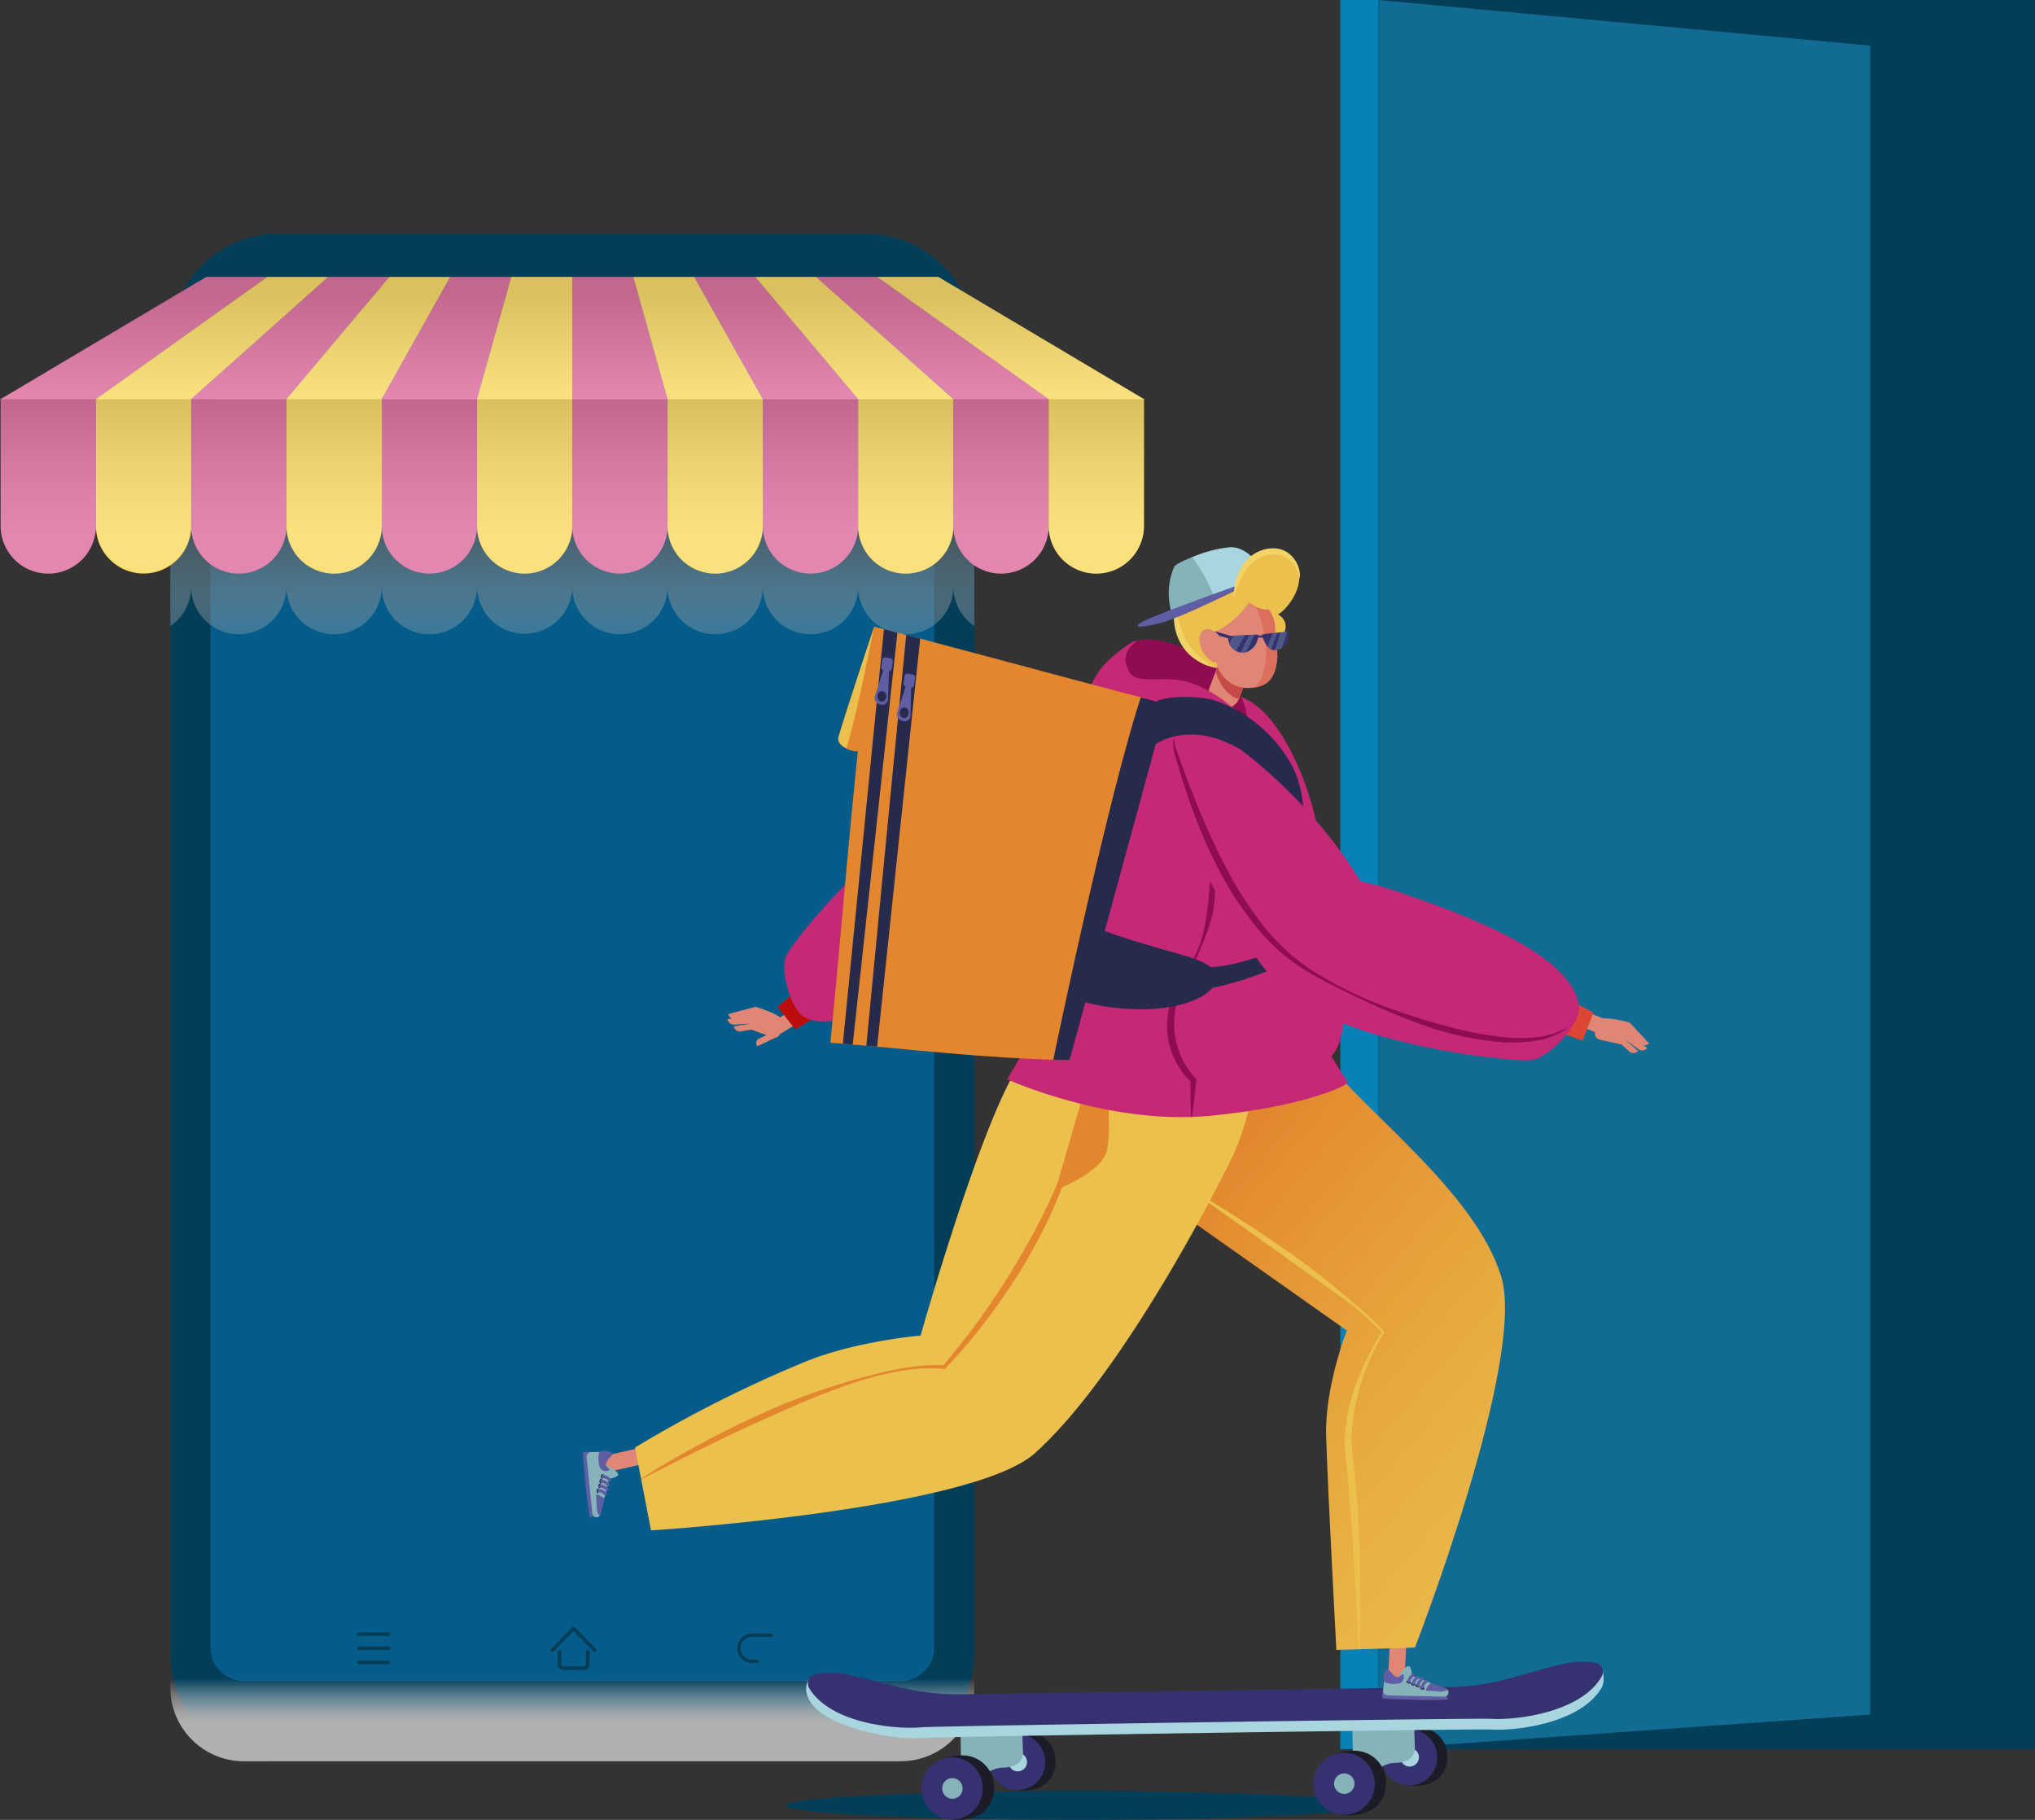 <svg xmlns="http://www.w3.org/2000/svg" xmlns:xlink="http://www.w3.org/1999/xlink" width="304.086" height="271.962" viewBox="0 0 304.086 271.962">
  <rect x="0" y="0" width="304.086" height="271.962" fill="#333333" stroke="none"/>
  <defs>
    <linearGradient id="linear-gradient" x1="0.5" y1="0.03" x2="0.5" y2="1.256" gradientUnits="objectBoundingBox">
      <stop offset="0" stop-color="#4e4e4e"/>
      <stop offset="0.216" stop-color="#575757" stop-opacity="0.945"/>
      <stop offset="0.449" stop-color="#757575" stop-opacity="0.776"/>
      <stop offset="0.691" stop-color="#a6a6a6" stop-opacity="0.502"/>
      <stop offset="0.937" stop-color="#eaeaea" stop-opacity="0.114"/>
      <stop offset="1" stop-color="#fff" stop-opacity="0"/>
    </linearGradient>
    <linearGradient id="linear-gradient-2" x1="0.5" y1="0.018" x2="0.5" y2="0.532" gradientUnits="objectBoundingBox">
      <stop offset="0" stop-color="#fff" stop-opacity="0"/>
      <stop offset="1" stop-color="#b0b0b0"/>
    </linearGradient>
    <linearGradient id="linear-gradient-3" x1="0.5" y1="31.566" x2="0.5" y2="32.08" xlink:href="#linear-gradient-2"/>
    <linearGradient id="linear-gradient-4" x1="0.5" y1="0.965" x2="0.5" y2="0.139" gradientUnits="objectBoundingBox">
      <stop offset="0" stop-color="#fff"/>
      <stop offset="1" stop-color="#b0b0b0"/>
    </linearGradient>
    <linearGradient id="linear-gradient-5" x1="0.5" y1="0.901" x2="0.5" y2="0.028" gradientUnits="objectBoundingBox">
      <stop offset="0.161" stop-color="#fff"/>
      <stop offset="0.34" stop-color="#f4f4f4"/>
      <stop offset="0.652" stop-color="#d7d7d7"/>
      <stop offset="1" stop-color="#b0b0b0"/>
    </linearGradient>
    <linearGradient id="linear-gradient-6" x1="-2.74" y1="2.615" x2="-1.74" y2="2.615" gradientUnits="objectBoundingBox">
      <stop offset="0" stop-color="#5f5ea5"/>
      <stop offset="1" stop-color="#363271"/>
    </linearGradient>
    <linearGradient id="linear-gradient-7" x1="-2.484" y1="2.397" x2="-1.484" y2="2.397" xlink:href="#linear-gradient-6"/>
    <linearGradient id="linear-gradient-8" x1="-2.74" y1="2.511" x2="-1.74" y2="2.511" xlink:href="#linear-gradient-6"/>
    <linearGradient id="linear-gradient-9" x1="-2.485" y1="2.303" x2="-1.485" y2="2.303" xlink:href="#linear-gradient-6"/>
    <linearGradient id="linear-gradient-10" x1="0.382" y1="0.212" x2="1.014" y2="1.19" gradientUnits="objectBoundingBox">
      <stop offset="0" stop-color="#e3862d"/>
      <stop offset="0.122" stop-color="#e49133"/>
      <stop offset="0.458" stop-color="#e8aa40"/>
      <stop offset="0.76" stop-color="#ebba49"/>
      <stop offset="1" stop-color="#ecc04c"/>
    </linearGradient>
    <clipPath id="clip-path">
      <path id="SVGID" d="M414,189.2l4.436-.215s-.262,2.442-1.948,2.7a2.213,2.213,0,0,1-.569.029,2.048,2.048,0,0,1-1.414-.759A2.549,2.549,0,0,1,414,189.2Z" transform="translate(-413.995 -188.983)" fill="none"/>
    </clipPath>
    <clipPath id="clip-path-2">
      <path id="SVGID-2" data-name="SVGID" d="M425.24,188.322l-3.785.406s.423,2.393,1.883,2.412a1.785,1.785,0,0,0,.6-.107,1.924,1.924,0,0,0,1.078-.972A2.762,2.762,0,0,0,425.24,188.322Z" transform="translate(-421.455 -188.322)" fill="none"/>
    </clipPath>
    <linearGradient id="linear-gradient-11" x1="-0.514" y1="-1.202" x2="0.377" y2="-0.436" gradientUnits="objectBoundingBox">
      <stop offset="0" stop-color="#ecc04c"/>
      <stop offset="0.24" stop-color="#ebba49"/>
      <stop offset="0.542" stop-color="#e8aa40"/>
      <stop offset="0.878" stop-color="#e49133"/>
      <stop offset="1" stop-color="#e3862d"/>
    </linearGradient>
  </defs>
  <g id="Group_94" data-name="Group 94" transform="translate(-144.732 -49.893)">
    <g id="Group_54" data-name="Group 54" transform="translate(144.732 84.831)">
      <path id="Rectangle_15" data-name="Rectangle 15" d="M16.128,0h87.879a16.128,16.128,0,0,1,16.128,16.128V212.134a16.127,16.127,0,0,1-16.127,16.127H16.127A16.127,16.127,0,0,1,0,212.134V16.128A16.128,16.128,0,0,1,16.128,0Z" transform="translate(25.452)" fill="#033e59"/>
      <path id="Path_94" data-name="Path 94" d="M299.009,123.641v194.35a5,5,0,0,1-5,5H195.866a5,5,0,0,1-5-5V123.641a5,5,0,0,1,5-5h17.246a3.149,3.149,0,0,1,2.929,2.1,8.769,8.769,0,0,0,8.211,5.691h41.77a8.769,8.769,0,0,0,8.211-5.691,3.148,3.148,0,0,1,2.928-2.1h16.851A5,5,0,0,1,299.009,123.641Z" transform="translate(-159.417 -106.715)" fill="#055b89"/>
      <path id="Path_96" data-name="Path 96" d="M302.2,150.779v24.785a7.1,7.1,0,0,1-3.121-5.889,7.117,7.117,0,1,1-14.235,0,7.117,7.117,0,1,1-14.235,0,7.12,7.12,0,0,1-14.241,0,7.117,7.117,0,1,1-14.235,0,7.118,7.118,0,0,1-14.235,0,7.12,7.12,0,0,1-14.241,0,7.117,7.117,0,1,1-14.235,0,7.117,7.117,0,1,1-14.235,0,7.1,7.1,0,0,1-3.121,5.889V150.779Z" transform="translate(-156.617 -116.946)" opacity="0.8" fill="url(#linear-gradient)" style="mix-blend-mode: multiply;isolation: isolate"/>
      <g id="Group_39" data-name="Group 39" transform="translate(25.452 0)">
        <path id="Path_97" data-name="Path 97" d="M302.2,417.543v1.588a11,11,0,0,1-10.993,10.994H193.064a11.005,11.005,0,0,1-10.994-10.994v-1.588Z" transform="translate(-182.07 -201.864)" fill="url(#linear-gradient-2)" style="mix-blend-mode: multiply;isolation: isolate"/>
        <path id="Path_98" data-name="Path 98" d="M302.2,113.728V112.14a11,11,0,0,0-10.993-10.993H193.064A11.005,11.005,0,0,0,182.07,112.14v1.588Z" transform="translate(-182.07 -101.147)" fill="url(#linear-gradient-3)" style="mix-blend-mode: multiply;isolation: isolate"/>
      </g>
      <g id="Group_49" data-name="Group 49" transform="translate(53.326 208.144)">
        <g id="Group_42" data-name="Group 42" transform="translate(28.955)">
          <g id="Group_40" data-name="Group 40" transform="translate(1.04 3.441)">
            <path id="Path_99" data-name="Path 99" d="M270.846,414.554h-3a.882.882,0,0,1-.881-.881V411.8a.265.265,0,1,1,.53,0v1.872a.353.353,0,0,0,.352.352h3a.353.353,0,0,0,.352-.352V411.8a.265.265,0,1,1,.53,0v1.872A.882.882,0,0,1,270.846,414.554Z" transform="translate(-266.962 -411.536)" fill="#033e59"/>
          </g>
          <g id="Group_41" data-name="Group 41">
            <path id="Path_100" data-name="Path 100" d="M272.017,410.247a.265.265,0,0,1-.189-.079l-2.969-3.036-2.969,3.036a.265.265,0,1,1-.378-.37l3.158-3.23a.264.264,0,0,1,.378,0l3.158,3.23a.264.264,0,0,1-.189.449Z" transform="translate(-265.436 -406.488)" fill="#033e59"/>
          </g>
        </g>
        <g id="Group_48" data-name="Group 48" transform="translate(0 0.847)">
          <g id="Group_46" data-name="Group 46">
            <g id="Group_43" data-name="Group 43">
              <path id="Path_101" data-name="Path 101" d="M227.672,408.26h-4.447a.264.264,0,1,1,0-.529h4.447a.264.264,0,0,1,0,.529Z" transform="translate(-222.96 -407.731)" fill="#033e59"/>
            </g>
            <g id="Group_44" data-name="Group 44" transform="translate(0 2.117)">
              <path id="Path_102" data-name="Path 102" d="M227.672,411.367h-4.447a.265.265,0,1,1,0-.53h4.447a.265.265,0,0,1,0,.53Z" transform="translate(-222.96 -410.837)" fill="#033e59"/>
            </g>
            <g id="Group_45" data-name="Group 45" transform="translate(0 4.235)">
              <path id="Path_103" data-name="Path 103" d="M227.672,414.474h-4.447a.265.265,0,1,1,0-.53h4.447a.265.265,0,0,1,0,.53Z" transform="translate(-222.96 -413.944)" fill="#033e59"/>
            </g>
          </g>
          <g id="Group_47" data-name="Group 47" transform="translate(56.807 0.159)">
            <path id="Path_104" data-name="Path 104" d="M309.313,412.411h-.794a2.224,2.224,0,0,1,0-4.447h2.859a.264.264,0,1,1,0,.529h-2.859a1.694,1.694,0,1,0,0,3.389h.794a.265.265,0,0,1,0,.53Z" transform="translate(-306.295 -407.964)" fill="#033e59"/>
          </g>
        </g>
      </g>
      <g id="Group_53" data-name="Group 53" transform="translate(0 6.441)">
        <g id="Group_51" data-name="Group 51" transform="translate(0 0)">
          <g id="Group_50" data-name="Group 50">
            <path id="Path_105" data-name="Path 105" d="M158.985,128.92H144.732L175.566,110.6h9.114Z" transform="translate(-144.732 -110.595)" fill="#d2377c"/>
            <path id="Path_106" data-name="Path 106" d="M179.895,128.92H165.641L191.335,110.6h9.114Z" transform="translate(-151.388 -110.595)" fill="#f8cd28"/>
            <path id="Path_107" data-name="Path 107" d="M200.8,128.92H186.551L207.106,110.6h9.114Z" transform="translate(-158.044 -110.595)" fill="#d2377c"/>
            <path id="Path_108" data-name="Path 108" d="M221.711,128.92H207.459L222.875,110.6h9.115Z" transform="translate(-164.7 -110.595)" fill="#f8cd28"/>
            <path id="Path_109" data-name="Path 109" d="M242.621,128.92H228.367L238.645,110.6h9.115C245.7,117.924,244.676,121.591,242.621,128.92Z" transform="translate(-171.355 -110.595)" fill="#d2377c"/>
            <path id="Path_110" data-name="Path 110" d="M263.531,128.92H249.277c2.055-7.329,3.083-11,5.139-18.325h9.115Z" transform="translate(-178.011 -110.595)" fill="#f8cd28"/>
            <path id="Path_111" data-name="Path 111" d="M284.441,128.92H270.187V110.6H279.3Z" transform="translate(-184.667 -110.595)" fill="#d2377c"/>
            <path id="Path_112" data-name="Path 112" d="M302.95,128.92H288.7L283.558,110.6h9.115Z" transform="translate(-188.924 -110.595)" fill="#f8cd28"/>
            <path id="Path_113" data-name="Path 113" d="M321.46,128.92H307.207L296.929,110.6h9.115Z" transform="translate(-193.18 -110.595)" fill="#d2377c"/>
            <path id="Path_114" data-name="Path 114" d="M339.969,128.92H325.716L310.3,110.6h9.114Z" transform="translate(-197.436 -110.595)" fill="#f8cd28"/>
            <path id="Path_115" data-name="Path 115" d="M358.478,128.92H344.225L323.67,110.6h9.113Z" transform="translate(-201.692 -110.595)" fill="#d2377c"/>
            <path id="Path_116" data-name="Path 116" d="M376.987,128.92H362.734l-25.7-18.325h9.115Z" transform="translate(-205.948 -110.595)" fill="#f8cd28"/>
          </g>
        </g>
        <path id="Path_117" data-name="Path 117" d="M284.937,110.595H175.565L144.732,128.92H315.771Z" transform="translate(-144.732 -110.595)" opacity="0.4" fill="url(#linear-gradient-4)" style="mix-blend-mode: multiply;isolation: isolate"/>
        <g id="Group_52" data-name="Group 52" transform="translate(0.098 18.326)">
          <path id="Path_118" data-name="Path 118" d="M151.995,163.489h0a7.119,7.119,0,0,1-7.119-7.119V137.478h14.237V156.37A7.119,7.119,0,0,1,151.995,163.489Z" transform="translate(-144.876 -137.478)" fill="#d2377c"/>
          <path id="Path_119" data-name="Path 119" d="M172.88,163.489h0a7.119,7.119,0,0,1-7.119-7.119V137.478H180V156.37A7.119,7.119,0,0,1,172.88,163.489Z" transform="translate(-151.524 -137.478)" fill="#f8cd28"/>
          <path id="Path_120" data-name="Path 120" d="M193.765,163.489h0a7.119,7.119,0,0,1-7.118-7.119V137.478h14.237V156.37A7.119,7.119,0,0,1,193.765,163.489Z" transform="translate(-158.173 -137.478)" fill="#d2377c"/>
          <path id="Path_121" data-name="Path 121" d="M214.65,163.489h0a7.119,7.119,0,0,1-7.118-7.119V137.478h14.237V156.37A7.119,7.119,0,0,1,214.65,163.489Z" transform="translate(-164.821 -137.478)" fill="#f8cd28"/>
          <path id="Path_122" data-name="Path 122" d="M235.535,163.489h0a7.119,7.119,0,0,1-7.118-7.119V137.478h14.237V156.37A7.119,7.119,0,0,1,235.535,163.489Z" transform="translate(-171.469 -137.478)" fill="#d2377c"/>
          <path id="Path_123" data-name="Path 123" d="M256.42,163.489h0a7.119,7.119,0,0,1-7.118-7.119V137.478h14.237V156.37A7.119,7.119,0,0,1,256.42,163.489Z" transform="translate(-178.117 -137.478)" fill="#f8cd28"/>
          <path id="Path_124" data-name="Path 124" d="M277.305,163.489h0a7.119,7.119,0,0,1-7.118-7.119V137.478h14.237V156.37A7.119,7.119,0,0,1,277.305,163.489Z" transform="translate(-184.766 -137.478)" fill="#d2377c"/>
          <path id="Path_125" data-name="Path 125" d="M298.19,163.489h0a7.119,7.119,0,0,1-7.118-7.119V137.478h14.237V156.37A7.119,7.119,0,0,1,298.19,163.489Z" transform="translate(-191.414 -137.478)" fill="#f8cd28"/>
          <path id="Path_126" data-name="Path 126" d="M319.075,163.489h0a7.119,7.119,0,0,1-7.118-7.119V137.478h14.237V156.37A7.119,7.119,0,0,1,319.075,163.489Z" transform="translate(-198.062 -137.478)" fill="#d2377c"/>
          <path id="Rectangle_22" data-name="Rectangle 22" d="M0,0H14.237a0,0,0,0,1,0,0V18.892a7.118,7.118,0,0,1-7.118,7.118h0A7.118,7.118,0,0,1,0,18.892V0A0,0,0,0,1,0,0Z" transform="translate(128.132)" fill="#f8cd28"/>
          <path id="Rectangle_23" data-name="Rectangle 23" d="M0,0H14.237a0,0,0,0,1,0,0V18.892a7.118,7.118,0,0,1-7.118,7.118h0A7.118,7.118,0,0,1,0,18.892V0A0,0,0,0,1,0,0Z" transform="translate(142.369)" fill="#d2377c"/>
          <path id="Path_127" data-name="Path 127" d="M381.731,163.489h0a7.119,7.119,0,0,1-7.119-7.119V137.478h14.237V156.37A7.119,7.119,0,0,1,381.731,163.489Z" transform="translate(-218.007 -137.478)" fill="#f8cd28"/>
        </g>
        <path id="Path_128" data-name="Path 128" d="M301.481,137.478H144.876V156.37a7.118,7.118,0,1,0,14.237,0,7.119,7.119,0,0,0,14.237,0,7.119,7.119,0,0,0,7.118,7.119h0a7.119,7.119,0,0,0,7.119-7.119,7.119,7.119,0,0,0,7.118,7.119h0a7.119,7.119,0,0,0,7.119-7.119,7.118,7.118,0,1,0,14.237,0,7.118,7.118,0,1,0,14.237,0,7.119,7.119,0,0,0,7.118,7.119h0a7.119,7.119,0,0,0,7.119-7.119,7.118,7.118,0,1,0,14.237,0,7.118,7.118,0,1,0,14.237,0,7.118,7.118,0,1,0,14.237,0,7.119,7.119,0,0,0,7.119,7.119h0a7.119,7.119,0,0,0,7.118-7.119,7.118,7.118,0,1,0,14.237,0V137.478Z" transform="translate(-144.778 -119.152)" opacity="0.4" fill="url(#linear-gradient-5)" style="mix-blend-mode: multiply;isolation: isolate"/>
      </g>
    </g>
    <g id="Group_56" data-name="Group 56" transform="translate(345.017 49.893)">
      <g id="Group_55" data-name="Group 55">
        <rect id="Rectangle_24" data-name="Rectangle 24" width="103.801" height="261.396" transform="translate(103.801 261.396) rotate(180)" fill="#033e59"/>
        <rect id="Rectangle_25" data-name="Rectangle 25" width="5.683" height="261.396" transform="translate(0 0)" fill="#0881b7"/>
        <path id="Path_129" data-name="Path 129" d="M446.88,49.893l73.494,6.819v249.4l-73.494,5.177Z" transform="translate(-441.198 -49.893)" fill="#116b93"/>
      </g>
    </g>
    <ellipse id="Ellipse_8" data-name="Ellipse 8" cx="43.63" cy="2.149" rx="43.63" ry="2.149" transform="translate(262.265 317.549)" fill="#033e59"/>
    <g id="Group_93" data-name="Group 93" transform="translate(231.848 131.671)">
      <g id="Group_61" data-name="Group 61" transform="translate(33.341 166.529)">
        <g id="Group_57" data-name="Group 57" transform="translate(85.94 9.841)">
          <path id="Path_130" data-name="Path 130" d="M458.028,432.851a4.2,4.2,0,0,1-3.973,4.408,7.175,7.175,0,0,1-3.143-.307c-1.3-.725-1.422-2.363-1.446-3.973-.023-1.578.029-2.982,1.267-3.756a7.436,7.436,0,0,1,2.95-.631A4.3,4.3,0,0,1,458.028,432.851Z" transform="translate(-448.132 -428.59)" fill="#1b1c27"/>
          <ellipse id="Ellipse_9" data-name="Ellipse 9" cx="4.15" cy="4.192" rx="4.15" ry="4.192" transform="translate(0 0.34) rotate(-0.85)" fill="url(#linear-gradient-6)"/>
          <path id="Path_131" data-name="Path 131" d="M454.479,434.473a1.383,1.383,0,1,1-1.4-1.376A1.391,1.391,0,0,1,454.479,434.473Z" transform="translate(-448.848 -430.025)" fill="#a9d5de"/>
        </g>
        <path id="Path_132" data-name="Path 132" d="M441.1,423.934l.162,8.5,2.538,2.489a4.141,4.141,0,0,1,3.907-2.584c3.168-.189,2.783-2.426,2.783-2.426l-.2-6.188Z" transform="translate(-359.531 -417.201)" fill="#86b3b9"/>
        <g id="Group_58" data-name="Group 58" transform="translate(75.722 13.311)">
          <path id="Path_133" data-name="Path 133" d="M444.151,438.391c.039,2.64-1.58,4.476-4.393,4.874a7.934,7.934,0,0,1-3.475-.34c-1.442-.8-1.572-2.612-1.6-4.393-.026-1.744.031-3.3,1.4-4.153a8.215,8.215,0,0,1,3.261-.7A4.757,4.757,0,0,1,444.151,438.391Z" transform="translate(-433.208 -433.681)" fill="#1b1c27"/>
          <ellipse id="Ellipse_10" data-name="Ellipse 10" cx="4.588" cy="4.634" rx="4.588" ry="4.634" transform="matrix(1, -0.015, 0.015, 1, 0, 0.377)" fill="url(#linear-gradient-7)"/>
          <path id="Path_134" data-name="Path 134" d="M440.227,440.185a1.529,1.529,0,1,1-1.552-1.522A1.537,1.537,0,0,1,440.227,440.185Z" transform="translate(-434.001 -435.267)" fill="#86b3b9"/>
        </g>
        <g id="Group_59" data-name="Group 59" transform="translate(27.377 10.54)">
          <path id="Path_135" data-name="Path 135" d="M372.117,433.877a4.2,4.2,0,0,1-3.973,4.408,7.187,7.187,0,0,1-3.143-.307c-1.3-.725-1.421-2.363-1.445-3.974-.024-1.578.028-2.982,1.267-3.756a7.434,7.434,0,0,1,2.95-.631A4.3,4.3,0,0,1,372.117,433.877Z" transform="translate(-362.221 -429.616)" fill="#1b1c27"/>
          <ellipse id="Ellipse_11" data-name="Ellipse 11" cx="4.15" cy="4.192" rx="4.15" ry="4.192" transform="matrix(1, -0.015, 0.015, 1, 0, 0.341)" fill="url(#linear-gradient-8)"/>
          <ellipse id="Ellipse_12" data-name="Ellipse 12" cx="1.383" cy="1.397" rx="1.383" ry="1.397" transform="translate(2.844 3.093) rotate(-0.865)" fill="#a9d5de"/>
        </g>
        <path id="Path_136" data-name="Path 136" d="M355.194,424.96l.162,8.5,2.539,2.489a4.14,4.14,0,0,1,3.907-2.584c3.168-.19,2.782-2.426,2.782-2.426l-.2-6.188Z" transform="translate(-332.184 -417.528)" fill="#86b3b9"/>
        <path id="Path_137" data-name="Path 137" d="M439.434,416.513a12.249,12.249,0,0,0-5.439.321c-5.391,1.22-9.036,3.016-15.6,3.289-.387.016-74.087,1.115-74.453,1.109-7.184-.123-10.29-1.763-15.723-2.824-2.781-.543-6.288-1.108-6.288-1.108a2.623,2.623,0,0,0-.474,1.849,4.1,4.1,0,0,0,.5,1.434c2.351,4.111,12.95,5.924,16.738,5.569,2.168-.2,82.9-1.4,85.07-1.266,3.8.242,13.5-.95,16.559-6.286a2.514,2.514,0,0,0,.283-1.151,8.393,8.393,0,0,0-.13-1.395C440.286,415.741,439.828,416.61,439.434,416.513Z" transform="translate(-321.439 -414.737)" fill="#a9d5de"/>
        <g id="Group_60" data-name="Group 60" transform="translate(17.159 14.011)">
          <path id="Path_138" data-name="Path 138" d="M358.24,439.417c.04,2.64-1.58,4.476-4.393,4.874a7.935,7.935,0,0,1-3.475-.34c-1.441-.8-1.571-2.612-1.6-4.393-.026-1.744.031-3.3,1.4-4.153a8.223,8.223,0,0,1,3.262-.7A4.757,4.757,0,0,1,358.24,439.417Z" transform="translate(-347.298 -434.707)" fill="#1b1c27"/>
          <ellipse id="Ellipse_13" data-name="Ellipse 13" cx="4.588" cy="4.634" rx="4.588" ry="4.634" transform="translate(0 0.376) rotate(-0.853)" fill="url(#linear-gradient-9)"/>
          <ellipse id="Ellipse_14" data-name="Ellipse 14" cx="1.529" cy="1.545" rx="1.529" ry="1.545" transform="translate(3.145 3.419) rotate(-0.851)" fill="#86b3b9"/>
        </g>
        <path id="Path_139" data-name="Path 139" d="M439.535,414.329a12.26,12.26,0,0,0-5.439.321c-5.391,1.221-9.036,3.017-15.6,3.29-.387.016-74.087,1.115-74.453,1.108-7.184-.122-10.29-1.763-15.723-2.824a12.266,12.266,0,0,0-5.447-.159,1.41,1.41,0,0,0-.82,2.113c3.217,5.243,12.95,6.145,16.739,5.79,2.168-.2,82.9-1.4,85.07-1.266,3.8.242,13.5-.949,16.559-6.286A1.41,1.41,0,0,0,439.535,414.329Z" transform="translate(-321.564 -414.154)" fill="#363271"/>
      </g>
      <rect id="Rectangle_26" data-name="Rectangle 26" width="2.459" height="8.852" rx="1.229" transform="translate(10.58 134.12) rotate(77.236)" fill="#e08675"/>
      <g id="Group_66" data-name="Group 66" transform="translate(0 135.05)">
        <path id="Path_140" data-name="Path 140" d="M274.038,377.674s-.346.379-.423.278c-.345-.453-1.123-8.864-1.085-9.614.016-.321,1.278-.14,1.278-.14Z" transform="translate(-272.529 -368.03)" fill="#5f5ea5"/>
        <path id="Path_141" data-name="Path 141" d="M274.846,377.955a.622.622,0,0,1-.674-.564l-.864-8.41a.692.692,0,0,1,.748-.772l1.5-.032a.835.835,0,0,1,.838.759,1.22,1.22,0,0,0-.65,1.084c-.016.648.522.811.9.845a.313.313,0,0,1,.264.391l-1.534,6.241a.615.615,0,0,1-.528.457Z" transform="translate(-272.776 -368.038)" fill="#86b3b9"/>
        <path id="Path_142" data-name="Path 142" d="M277.9,373.21s1.522-.265,1.481-.708-1.5-1.359-1.8-1.292S277.9,373.21,277.9,373.21Z" transform="translate(-274.111 -369.003)" fill="#86b3b9"/>
        <path id="Path_143" data-name="Path 143" d="M278.052,368.513s-1.309,1.218-.977,1.668.562.489.468.641a.969.969,0,0,1-1.5-.7,3.577,3.577,0,0,1,.02-2.005S277.707,367.606,278.052,368.513Z" transform="translate(-273.606 -367.974)" fill="#5f5ea5"/>
        <path id="Path_144" data-name="Path 144" d="M275.922,380.7s-.406-.282-.432-1.292-.126-1.678-.1-1.811c.054-.329,1.235.495,1.235.495A15.521,15.521,0,0,1,275.922,380.7Z" transform="translate(-273.437 -371.012)" fill="#5f5ea5"/>
        <path id="Path_145" data-name="Path 145" d="M275.757,376.164c-.12-.014-.235.128-.258.318s.055.356.175.37.235-.127.258-.318S275.877,376.178,275.757,376.164Z" transform="translate(-273.473 -370.581)" fill="#262a4c"/>
        <path id="Path_146" data-name="Path 146" d="M276.151,375.1c-.119-.014-.234.128-.258.318s.055.356.175.37.235-.127.258-.318S276.271,375.111,276.151,375.1Z" transform="translate(-273.599 -370.241)" fill="#262a4c"/>
        <path id="Path_147" data-name="Path 147" d="M276.384,374.079c-.12-.014-.235.128-.258.318s.056.356.175.37.235-.128.258-.318S276.5,374.093,276.384,374.079Z" transform="translate(-273.673 -369.917)" fill="#262a4c"/>
        <path id="Path_148" data-name="Path 148" d="M276.713,373.047c-.119-.014-.235.128-.258.318s.055.356.175.37.234-.128.258-.318S276.833,373.061,276.713,373.047Z" transform="translate(-273.778 -369.589)" fill="#262a4c"/>
        <g id="Group_62" data-name="Group 62" transform="translate(2.148 5.68)">
          <path id="Path_149" data-name="Path 149" d="M276.879,377.268a.23.23,0,0,1-.185-.093,1.249,1.249,0,0,0-.815-.41.23.23,0,1,1,.061-.455,1.7,1.7,0,0,1,1.124.594.23.23,0,0,1-.185.365Z" transform="translate(-275.68 -376.307)" fill="#5f5ea5"/>
        </g>
        <g id="Group_63" data-name="Group 63" transform="translate(2.414 5.021)">
          <path id="Path_150" data-name="Path 150" d="M277.271,376.3a.231.231,0,0,1-.185-.093,1.254,1.254,0,0,0-.815-.411.23.23,0,0,1-.2-.258.233.233,0,0,1,.258-.2,1.71,1.71,0,0,1,1.125.594.23.23,0,0,1-.185.365Z" transform="translate(-276.071 -375.34)" fill="#5f5ea5"/>
        </g>
        <g id="Group_64" data-name="Group 64" transform="translate(2.56 4.309)">
          <path id="Path_151" data-name="Path 151" d="M277.485,375.258a.231.231,0,0,1-.185-.093,1.244,1.244,0,0,0-.815-.411.23.23,0,1,1,.061-.456,1.7,1.7,0,0,1,1.125.6.231.231,0,0,1-.185.365Z" transform="translate(-276.285 -374.296)" fill="#5f5ea5"/>
        </g>
        <g id="Group_65" data-name="Group 65" transform="translate(2.788 3.586)">
          <path id="Path_152" data-name="Path 152" d="M277.818,374.2a.23.23,0,0,1-.185-.093,1.245,1.245,0,0,0-.815-.411.23.23,0,1,1,.061-.456,1.7,1.7,0,0,1,1.124.6.231.231,0,0,1-.186.365Z" transform="translate(-276.619 -373.235)" fill="#5f5ea5"/>
        </g>
      </g>
      <rect id="Rectangle_27" data-name="Rectangle 27" width="2.459" height="8.852" rx="1.229" transform="matrix(0.999, 0.051, -0.051, 0.999, 120.681, 161.617)" fill="#e08675"/>
      <g id="Group_71" data-name="Group 71" transform="translate(119.412 167.192)">
        <path id="Path_153" data-name="Path 153" d="M457.29,421.277s.333.391.224.454c-.493.286-8.935.008-9.674-.122-.317-.056.02-1.286.02-1.286Z" transform="translate(-447.704 -416.781)" fill="#5f5ea5"/>
        <path id="Path_154" data-name="Path 154" d="M457.694,419.6a.621.621,0,0,1-.643.6l-8.453-.191a.693.693,0,0,1-.673-.838l.155-1.492a.834.834,0,0,1,.858-.737,1.22,1.22,0,0,0,.995.78c.641.1.87-.417.951-.788a.313.313,0,0,1,.421-.214l6,2.3a.613.613,0,0,1,.389.58Z" transform="translate(-447.769 -415.626)" fill="#86b3b9"/>
        <path id="Path_155" data-name="Path 155" d="M453.323,416.685s-.074-1.543-.519-1.558-1.534,1.322-1.506,1.624S453.323,416.685,453.323,416.685Z" transform="translate(-448.848 -415.127)" fill="#86b3b9"/>
        <path id="Path_156" data-name="Path 156" d="M448.729,415.783s1.045,1.45,1.533,1.177.556-.5.695-.385a.969.969,0,0,1-.88,1.4,3.579,3.579,0,0,1-1.988-.27S447.787,416.012,448.729,415.783Z" transform="translate(-447.812 -415.336)" fill="#5f5ea5"/>
        <path id="Path_157" data-name="Path 157" d="M460.5,419.834s-.331.367-1.336.268-1.68-.085-1.809-.123c-.319-.095.646-1.164.646-1.164A15.52,15.52,0,0,1,460.5,419.834Z" transform="translate(-450.757 -416.301)" fill="#5f5ea5"/>
        <ellipse id="Ellipse_15" data-name="Ellipse 15" cx="0.218" cy="0.347" rx="0.218" ry="0.347" transform="translate(5.599 3.432) rotate(-75.966)" fill="#262a4c"/>
        <path id="Path_158" data-name="Path 158" d="M454.984,419.26c-.029.117.1.249.284.3s.36-.011.389-.127-.1-.249-.284-.3S455.013,419.143,454.984,419.26Z" transform="translate(-450.02 -416.397)" fill="#262a4c"/>
        <path id="Path_159" data-name="Path 159" d="M454,418.9c-.029.117.1.249.284.3s.36-.011.389-.127-.1-.249-.284-.3S454.032,418.786,454,418.9Z" transform="translate(-449.708 -416.283)" fill="#262a4c"/>
        <path id="Path_160" data-name="Path 160" d="M453.02,418.447c-.029.117.1.25.284.3s.36-.011.389-.127-.1-.249-.284-.3S453.049,418.33,453.02,418.447Z" transform="translate(-449.395 -416.138)" fill="#262a4c"/>
        <g id="Group_67" data-name="Group 67" transform="translate(5.759 2.04)">
          <path id="Path_161" data-name="Path 161" d="M456.382,419.478a.216.216,0,0,1-.059-.008.229.229,0,0,1-.164-.28,1.708,1.708,0,0,1,.73-1.042.23.23,0,0,1,.224.4,1.248,1.248,0,0,0-.51.757A.229.229,0,0,1,456.382,419.478Z" transform="translate(-456.152 -418.119)" fill="#5f5ea5"/>
        </g>
        <g id="Group_68" data-name="Group 68" transform="translate(5.139 1.694)">
          <path id="Path_162" data-name="Path 162" d="M455.473,418.969a.216.216,0,0,1-.059-.008.229.229,0,0,1-.164-.28,1.7,1.7,0,0,1,.729-1.041.23.23,0,0,1,.224.4,1.248,1.248,0,0,0-.509.757A.228.228,0,0,1,455.473,418.969Z" transform="translate(-455.243 -417.612)" fill="#5f5ea5"/>
        </g>
        <g id="Group_69" data-name="Group 69" transform="translate(4.451 1.46)">
          <path id="Path_163" data-name="Path 163" d="M454.463,418.627a.243.243,0,0,1-.059-.008.229.229,0,0,1-.164-.281,1.7,1.7,0,0,1,.73-1.041.23.23,0,0,1,.224.4,1.247,1.247,0,0,0-.51.757A.229.229,0,0,1,454.463,418.627Z" transform="translate(-454.233 -417.269)" fill="#5f5ea5"/>
        </g>
        <g id="Group_70" data-name="Group 70" transform="translate(3.763 1.144)">
          <path id="Path_164" data-name="Path 164" d="M453.454,418.163a.212.212,0,0,1-.059-.008.228.228,0,0,1-.164-.28,1.7,1.7,0,0,1,.73-1.042.23.23,0,0,1,.224.4,1.247,1.247,0,0,0-.51.757A.228.228,0,0,1,453.454,418.163Z" transform="translate(-453.224 -416.805)" fill="#5f5ea5"/>
        </g>
      </g>
      <g id="Group_73" data-name="Group 73" transform="translate(81.691 57.212)">
        <g id="Group_72" data-name="Group 72">
          <path id="Path_165" data-name="Path 165" d="M394.83,292.467l29.983,21.161s-3.325,8.415-3.089,15.843c.286,8.986,1.527,31.884,1.527,31.884l11.744-.348s16.687-42.946,12.895-55.426c-3.828-12.6-20.507-24.72-26.323-32.532-8.736-11.733-13.908-18.273-14.818-19.261-2.223,2.158-7.415,1.406-14.381,1.8Z" transform="translate(-392.368 -253.788)" fill="url(#linear-gradient-10)"/>
        </g>
      </g>
      <g id="Group_75" data-name="Group 75" transform="translate(7.772 65.887)">
        <g id="Group_74" data-name="Group 74">
          <path id="Path_166" data-name="Path 166" d="M362.342,266.514c-4.55,1.646-8.91.671-19.741,10.013-5.515,4.758-15.993,41.9-15.993,41.9s-9.653.821-17.186,3.891a186.928,186.928,0,0,0-25.491,12.85l2.392,12.379s47.89-3.028,57.38-11.553C357.258,323.819,372,294.114,372,294.114a38.929,38.929,0,0,0,4.7-18.242C373.612,275.553,367.12,271.6,362.342,266.514Z" transform="translate(-283.931 -266.514)" fill="#ecc04c"/>
        </g>
      </g>
      <path id="Path_167" data-name="Path 167" d="M383.794,288.514s.694,5.721,0,9.014-7.676,5.91-7.676,5.91l4.549-15.705Z" transform="translate(-305.504 -207.382)" fill="#e3862d"/>
      <path id="Path_168" data-name="Path 168" d="M314.608,272.885l.667,2.075,2.989-1.818-1.1-1.813Z" transform="translate(-285.924 -202.16)" fill="#e08675"/>
      <path id="Path_169" data-name="Path 169" d="M317.824,272.633l-2.657-3.351,3.47-2.9,2.54,4.253Z" transform="translate(-286.102 -200.586)" fill="#bc0d0d"/>
      <path id="Path_170" data-name="Path 170" d="M353.861,235.614c-3.294.594-8.4-7.314-7.194-10.775,1.642-4.707,6.683-7.427,19.366-12.256,6.669-2.539,15.319-5.727,21.647-5.61,9.086.167,2.708,8.618.388,11.187C388.068,218.161,372.437,232.266,353.861,235.614Z" transform="translate(-296.071 -181.673)" fill="#bc0d0d"/>
      <path id="Path_171" data-name="Path 171" d="M316.9,248.029c1.5-3.389,17.13-21.184,26.922-24.508,7.053-2.394,6.484,10.385,8.351,13.247,0,0-.8,2.551-7.666,8.3-5.526,4.622-18.2,15.3-24.769,12.036C317.65,256.062,315.994,250.079,316.9,248.029Z" transform="translate(-286.573 -186.847)" fill="#c52874"/>
      <g id="Group_76" data-name="Group 76" transform="translate(21.578 68.679)">
        <path id="Path_172" data-name="Path 172" d="M309.082,273.987a6.169,6.169,0,0,1-.47-2.177c.118-.407,1.187-1.2,1.187-1.2s3.538,1.039,3.995,1.938a3.452,3.452,0,0,1-.331,2.083.9.9,0,0,1-1.155.528Z" transform="translate(-305.586 -270.61)" fill="#e08675"/>
        <path id="Path_173" data-name="Path 173" d="M310.662,278.22l-.089-.187a.7.7,0,0,1,.333-.943l2.27-1.067.395.831Z" transform="translate(-306.196 -272.333)" fill="#e08675"/>
        <path id="Path_174" data-name="Path 174" d="M305.585,274.639h0a.925.925,0,0,0,1.06.755l2.275-.38-.159-.9-3.176.53Z" transform="translate(-304.63 -271.724)" fill="#e08675"/>
        <path id="Path_175" data-name="Path 175" d="M304.184,273.161h0A1,1,0,0,0,305.3,274l2.638-.186-.073-.915-3.682.259Z" transform="translate(-304.184 -271.34)" fill="#e08675"/>
        <path id="Path_176" data-name="Path 176" d="M304.387,272h0a1,1,0,0,0,1.118.841l2.637-.185-.073-.915-3.682.26Z" transform="translate(-304.249 -270.969)" fill="#e08675"/>
        <path id="Path_177" data-name="Path 177" d="M305.172,271.532h0a1,1,0,0,0,1.254.616l2.549-.684-.263-.853-3.541.922Z" transform="translate(-304.499 -270.61)" fill="#e08675"/>
      </g>
      <path id="Path_178" data-name="Path 178" d="M498.4,277.048s1.378-1.073,1.523-1.611a4.734,4.734,0,0,0-.384-1.661s-3.53-1-4.381-.477c-.406.251-.659,1.22-.8,1.958a.919.919,0,0,0,.7,1.07Z" transform="translate(-343.137 -202.739)" fill="#e08675"/>
      <path id="Path_179" data-name="Path 179" d="M502.387,279.279h0a.906.906,0,0,1-1.287.079l-1.729-1.541.6-.689,2.413,2.151Z" transform="translate(-344.738 -204.006)" fill="#e08675"/>
      <path id="Path_180" data-name="Path 180" d="M504.167,278.637h0a.978.978,0,0,1-1.38.122l-2.135-1.569.534-.744,2.981,2.19Z" transform="translate(-345.146 -203.789)" fill="#e08675"/>
      <path id="Path_181" data-name="Path 181" d="M504.6,277.534h0a.978.978,0,0,1-1.381.123l-2.135-1.569.535-.744,2.981,2.19Z" transform="translate(-345.282 -203.438)" fill="#e08675"/>
      <path id="Path_182" data-name="Path 182" d="M504.17,276.751h0a.979.979,0,0,1-1.38-.144l-1.8-1.948.664-.589,2.519,2.681Z" transform="translate(-345.253 -203.033)" fill="#e08675"/>
      <path id="Path_183" data-name="Path 183" d="M494.861,272.8l-.345,2.384-3.511-1.372.851-2.187Z" transform="translate(-342.075 -202.256)" fill="#e08675"/>
      <path id="Path_184" data-name="Path 184" d="M491.171,270.974l-1.608,4.192-4.473-1.588,2.485-4.569Z" transform="translate(-340.192 -201.422)" fill="#db4734"/>
      <path id="Path_185" data-name="Path 185" d="M370.615,273.711l-5.1,8.723s15.064,6.844,30.1,5.466c14.145-1.3,21.12-4.672,20.793-5.045s-4.053-6.485-4.053-6.485Z" transform="translate(-302.127 -202.918)" fill="#c52874"/>
      <path id="Path_186" data-name="Path 186" d="M415.431,255.145c-3.245,4.911-12.673,4.327-23.179,4.147-9.618-.164-21.936-2.147-23.655-8.162-1.277-4.466,5.1-9.432,7.545-16.977a153.192,153.192,0,0,0,5.188-19.57c1.213-5.61,2.292-10.783,9.51-13.44,1.421-.523,8.624.689,8.624.689,7.86,0,13.84,16.99,13.815,24.3C413.278,226.136,419.439,249.078,415.431,255.145Z" transform="translate(-303.057 -179.776)" fill="#c52874"/>
      <path id="Path_187" data-name="Path 187" d="M463.057,269.542c-4.061.477-27.918-2.757-35.44-9.52-6.11-5.494,3.273-14.266,4.941-17.646,0,0,2.871-.674,12.182,2.62,7.491,2.651,24.739,8.686,25.334,16.757C470.264,264.322,465.514,269.254,463.057,269.542Z" transform="translate(-321.247 -192.926)" fill="#c52874"/>
      <path id="Path_188" data-name="Path 188" d="M382.791,200.411c.415-1.029,2.282-7.012,6.528-9.717s17.606,3.59,17.586,11.8c0,0-8.316-2.973-11.18-3.183C392.488,199.069,382.791,200.411,382.791,200.411Z" transform="translate(-307.628 -176.289)" fill="#8e0c50"/>
      <path id="Path_189" data-name="Path 189" d="M402.682,181.348c-.085-4.674,2.23-5.149,3.577-5.1a2.864,2.864,0,0,1,.554-2.976c1.211-1.123,4.306-.95,5.605.7,1.157-1.588,2.609-4.731,6.269-2.734,5.058,2.763.365,8.424-.9,8.9a1.984,1.984,0,0,1,1.025,2.546c-.4,1.283-1.468,1.346-1.495,1.242.051.275-.562,2.462-1.834,2.909-1.342.473-6.112,1.6-6.112,1.6S402.773,186.373,402.682,181.348Z" transform="translate(-313.959 -170.095)" fill="#ecc04c"/>
      <g id="Group_77" data-name="Group 77" transform="translate(93.482 16.735)">
        <path id="Path_190" data-name="Path 190" d="M411.181,201.656h0a2.357,2.357,0,0,1-1.361-3.052l1-2.619a2.377,2.377,0,0,1,3.051-1.393h0a2.357,2.357,0,0,1,1.36,3.052l-1,2.619A2.377,2.377,0,0,1,411.181,201.656Z" transform="translate(-409.664 -194.42)" fill="#e08675"/>
        <path id="Path_191" data-name="Path 191" d="M411.416,195.674a2.231,2.231,0,0,1,2.936-1.093h0a2.212,2.212,0,0,1,1.474,2.752l-1.056,2.778c-.22.579-1.713-.392-2.622-1.768a9.529,9.529,0,0,1-.961-2.067Z" transform="translate(-410.149 -194.41)" fill="#c64a47"/>
      </g>
      <path id="Path_192" data-name="Path 192" d="M408.92,185.98a2.552,2.552,0,0,1,1.146.153,4.813,4.813,0,0,1,4.4-5.2c2.649-.22,4.554,1.784,4.774,4.433,0,0,.374,3.958.332,4.462-.275,3.3-1.534,4.374-3.987,4.577a4.813,4.813,0,0,1-5.108-3.821c-.5-.039-1.183-.845-1.608-1.964C408.384,187.359,408.408,186.174,408.92,185.98Z" transform="translate(-315.818 -173.381)" fill="#e08675"/>
      <path id="Path_193" data-name="Path 193" d="M419.289,181.09s.137.035.2.055a4.663,4.663,0,0,1,3.173,4.28s.374,3.958.332,4.462c-.181,2.169-.813,3.432-1.916,4.04a4.288,4.288,0,0,1-1.49.468s2.317-1.821,1.614-7.143A22.087,22.087,0,0,0,419.289,181.09Z" transform="translate(-319.246 -173.435)" fill="#dc6e5d"/>
      <g id="Group_89" data-name="Group 89" transform="translate(96.429 12.585)">
        <g id="Group_79" data-name="Group 79" transform="translate(0 0.459)">
          <path id="Path_194" data-name="Path 194" d="M414.229,189.308l4.155-.2s-.254,2.77-2.285,2.551A2.145,2.145,0,0,1,414.229,189.308Z" transform="translate(-414.063 -189.031)" fill="#363271"/>
          <g id="Group_78" data-name="Group 78">
            <path id="Path_195" data-name="Path 195" d="M414.087,189.348l2.4-.117c.485-.024.993-.005,1.473-.072.311-.042.217-.1.155.153-.317,1.287-1.037,2.854-2.714,2.029a2.169,2.169,0,0,1-1.091-2.113c0-.066-.313-.023-.32.085a2.176,2.176,0,0,0,2.53,2.367,2.737,2.737,0,0,0,1.945-2.635c0-.048-.056-.053-.093-.05l-4.155.2C414.12,189.2,413.874,189.358,414.087,189.348Z" transform="translate(-413.988 -188.995)" fill="#363271"/>
          </g>
        </g>
        <g id="Group_80" data-name="Group 80" transform="translate(3.949 0.591)">
          <path id="Path_196" data-name="Path 196" d="M420.141,189.567a1.382,1.382,0,0,1,.794-.01.6.6,0,0,0,.451-.07c.06-.037.217-.167.067-.211a2.432,2.432,0,0,0-1.383.027c-.07.022-.324.1-.285.217s.281.069.356.046Z" transform="translate(-419.781 -189.189)" fill="#363271"/>
        </g>
        <g id="Group_83" data-name="Group 83" transform="translate(0.005 0.451)" opacity="0.3">
          <g id="Group_82" data-name="Group 82" clip-path="url(#clip-path)">
            <g id="Group_81" data-name="Group 81" transform="translate(-0.334 -0.446)">
              <path id="Path_197" data-name="Path 197" d="M414.866,188.45l-1.361,2.52,1.128.9,1.97-3.539Z" transform="translate(-413.505 -188.329)" fill="#86b3b9"/>
              <path id="Path_198" data-name="Path 198" d="M416.445,191.764l1.7-3.319.733-.051-1.682,3.481Z" transform="translate(-414.441 -188.349)" fill="#86b3b9"/>
            </g>
          </g>
        </g>
        <g id="Group_85" data-name="Group 85" transform="translate(5.061 0.016)">
          <path id="Path_199" data-name="Path 199" d="M425.176,188.456l-3.546.38s.546,2.708,2.241,2.208S425.176,188.456,425.176,188.456Z" transform="translate(-421.481 -188.381)" fill="#363271"/>
          <g id="Group_84" data-name="Group 84">
            <path id="Path_200" data-name="Path 200" d="M425.13,188.354l-3.545.38c-.037,0-.186.042-.172.106.216,1.038.879,2.459,2.148,2.282a2.208,2.208,0,0,0,1.694-2.741c-.014-.079-.312-.01-.3.08.187,1.058-.391,3.035-1.886,2.459a2.9,2.9,0,0,1-1.363-2.158l-.172.107,3.545-.38C425.214,188.474,425.338,188.331,425.13,188.354Z" transform="translate(-421.412 -188.346)" fill="#363271"/>
          </g>
        </g>
        <g id="Group_88" data-name="Group 88" transform="translate(5.09)" opacity="0.3">
          <g id="Group_87" data-name="Group 87" clip-path="url(#clip-path-2)">
            <g id="Group_86" data-name="Group 86" transform="translate(0.429 -0.568)">
              <path id="Path_201" data-name="Path 201" d="M425.129,187.758l-1.094,3.377.937.161,1.184-3.807Z" transform="translate(-422.705 -187.489)" fill="#86b3b9"/>
              <path id="Path_202" data-name="Path 202" d="M422.084,191.366l1.278-3.3.7-.057-1.332,3.472Z" transform="translate(-422.084 -187.653)" fill="#86b3b9"/>
            </g>
          </g>
        </g>
      </g>
      <g id="Group_90" data-name="Group 90" transform="translate(94.019 12.514)">
        <path id="Path_203" data-name="Path 203" d="M413.069,188.9l-2.325-.671a.236.236,0,0,0-.125.455l2.325.671a.236.236,0,0,0,.125-.455Z" transform="translate(-410.452 -188.218)" fill="#363271"/>
      </g>
      <path id="Path_204" data-name="Path 204" d="M410.334,185.013c-.177.314,2.983-.742,5.577-4.436,0,0,2.318,1.808,3.419.708s-1.7-3.537-1.7-3.537-5.845-.708-6.727,1.493A15.584,15.584,0,0,0,410.334,185.013Z" transform="translate(-316.378 -172.336)" fill="#ecc04c"/>
      <ellipse id="Ellipse_16" data-name="Ellipse 16" cx="1.689" cy="2.695" rx="1.689" ry="2.695" transform="matrix(0.884, -0.467, 0.467, 0.884, 91.304, 13.138)" fill="#e08675"/>
      <path id="Path_205" data-name="Path 205" d="M406.188,202.595a20.167,20.167,0,0,0-7.958-5.761c-4.3-1.611-8.389.266-9.628-1.745-1.95-3.164,1.383-4.669.9-4.7s-4.246,2.574-5.654,4.779c-2.122,3.322-3.86,8.724-3.149,11.436s4.813,3.1,4.891,2.761S391,196.818,406.188,202.595Z" transform="translate(-306.91 -176.395)" fill="#c52874"/>
      <path id="Path_206" data-name="Path 206" d="M402.487,181.629a11.939,11.939,0,0,0,1.432,5.916,8.576,8.576,0,0,0,1.905,2.307,12,12,0,0,0,1.218.948c.426.3.9.536,1.343.851a11.255,11.255,0,0,1-1.56-.442,7.76,7.76,0,0,1-1.45-.774,7.069,7.069,0,0,1-2.274-2.421,7.718,7.718,0,0,1-.994-3.164A7.515,7.515,0,0,1,402.487,181.629Z" transform="translate(-313.767 -173.606)" fill="#f3d367"/>
      <path id="Path_207" data-name="Path 207" d="M401.52,180.22a10.044,10.044,0,0,1,.225-7.426c.213-.434,3.151-1.868,7.061-2.655a4.277,4.277,0,0,1,3.387.413c1.482.75,3.337,3.4,3.337,3.4Z" transform="translate(-313.393 -169.899)" fill="#86b3b9"/>
      <path id="Path_208" data-name="Path 208" d="M406.067,171.351a23.086,23.086,0,0,1,3.158,5.668s7.771-2.5,7.86-2.8-2.414-4.687-5.545-4.337A18.838,18.838,0,0,0,406.067,171.351Z" transform="translate(-315.037 -169.86)" fill="#a9d5de"/>
      <path id="Path_209" data-name="Path 209" d="M395.011,182.852c-1.358.706-1.557,1.265,2.279.347s16.015-7.211,16.015-7.211S397.42,181.6,395.011,182.852Z" transform="translate(-311.235 -171.811)" fill="#5f5ea5"/>
      <path id="Path_210" data-name="Path 210" d="M415.193,177.248s1.274-5.069,4.174-6.091,2.468,6.091,2.468,6.091Z" transform="translate(-317.942 -170.241)" fill="#ecc04c"/>
      <path id="Path_211" data-name="Path 211" d="M415.19,177.592a8.8,8.8,0,0,1,.84-4.1,5.787,5.787,0,0,1,3.089-3.016,5.334,5.334,0,0,1,2.2-.375,3.725,3.725,0,0,1,2.119.785,4.32,4.32,0,0,1,1.316,1.749,4.662,4.662,0,0,1,.283,1.035,1.937,1.937,0,0,1-.074,1.048,2.107,2.107,0,0,0-.179-.984,4.941,4.941,0,0,0-.442-.888,4.3,4.3,0,0,0-1.327-1.357,3.883,3.883,0,0,0-3.55-.136,4.875,4.875,0,0,0-.84.407,6.039,6.039,0,0,0-.738.583,6.554,6.554,0,0,0-1.211,1.5A13.579,13.579,0,0,0,415.19,177.592Z" transform="translate(-317.94 -169.937)" fill="#f3d367"/>
      <g id="Group_91" data-name="Group 91" transform="translate(84.436 22.377)">
        <path id="Path_212" data-name="Path 212" d="M416.416,230.356c.481-5.522.4-11.725-2.6-15.4-9.528-11.669-17.424-4.429-17.424-4.429s1.072-6.649,1.1-7.065c.916-.746,4.9-1.113,8.519-.381a21.06,21.06,0,0,1,11.434,9.051c3.228,5.378,2.6,12.583.178,18.976C417.007,230.109,417,231.375,416.416,230.356Z" transform="translate(-396.395 -202.687)" fill="#262a4c"/>
      </g>
      <g id="Group_92" data-name="Group 92" transform="translate(36.966 11.867)">
        <path id="Path_213" data-name="Path 213" d="M333.836,187.269s-4.5,13.55-5.312,16.449c-.544,1.94,3.774,2.569,3.263,1.95S333.836,187.269,333.836,187.269Z" transform="translate(-327.304 -187.269)" fill="#ecc04c"/>
        <path id="Path_214" data-name="Path 214" d="M334.394,187.269s-2.071,10.636-3.438,15.7c-.566,2.093-.727,2.494-.727,2.494s.08.048.114.062c1.186.5,2.44.5,2.093.084C331.924,204.989,334.394,187.269,334.394,187.269Z" transform="translate(-327.862 -187.269)" fill="#e3862d"/>
        <path id="Path_215" data-name="Path 215" d="M326.757,249.449c12.5.952,21.232,2.24,35.737,2.615,3.547-17.293,8.622-36.461,12.171-53.754-.474-.125-.867-.29-1.331-.412-14.629-3.856-25.5-6.871-40.044-10.629C330.59,203.267,328.8,229.311,326.757,249.449Z" transform="translate(-326.757 -187.269)" fill="url(#linear-gradient-11)"/>
        <path id="Path_216" data-name="Path 216" d="M342.442,189.616l1.731.455-7.067,60.747-.895-.152Z" transform="translate(-329.767 -188.016)" fill="#e3862d"/>
        <path id="Path_217" data-name="Path 217" d="M337.171,188.241l1.734.452-7.138,61.363-.837-.07Z" transform="translate(-328.085 -187.578)" fill="#e3862d"/>
        <path id="Path_218" data-name="Path 218" d="M340.6,189.1c-2,20-5.958,61.376-5.958,61.376l1.614.145,6.432-60.974S341.325,189.288,340.6,189.1Z" transform="translate(-329.268 -187.852)" fill="#262a4c"/>
        <path id="Path_219" data-name="Path 219" d="M389.354,202.762s-.611-.167-1.335-.358l-1.526-.4c-.126-.354-4.9,18.443-7.891,33a213.755,213.755,0,0,0-3.539,21.439l1.074.068Z" transform="translate(-342.134 -191.958)" fill="#e3862d"/>
        <path id="Path_220" data-name="Path 220" d="M388.69,202.786c-5.313,16.492-13.066,54.146-13.066,54.146l2.425.072L392.5,204A23.2,23.2,0,0,0,388.69,202.786Z" transform="translate(-342.313 -192.208)" fill="#262a4c"/>
        <path id="Path_221" data-name="Path 221" d="M329.492,249.774l1.476.122,6.675-61.544s-1.331-.384-2.014-.524" transform="translate(-327.628 -187.447)" fill="#262a4c"/>
        <path id="Path_222" data-name="Path 222" d="M339.036,196.056l-.789-.134a.431.431,0,0,1-.325-.5l.144-1.07a.4.4,0,0,1,.441-.365l.789.134a.431.431,0,0,1,.325.5l-.145,1.07A.4.4,0,0,1,339.036,196.056Z" transform="translate(-330.31 -189.407)" fill="#5f5ea5"/>
        <path id="Path_223" data-name="Path 223" d="M338.463,200.619l.143-5.095-.467-.456-1.656,5.061a.937.937,0,0,0,.575,1.181l.393.111A.832.832,0,0,0,338.463,200.619Zm-1.1.311a.786.786,0,0,1-.474-.95.688.688,0,0,1,.817-.584.785.785,0,0,1,.474.95A.688.688,0,0,1,337.362,200.93Z" transform="translate(-329.839 -189.752)" fill="#5f5ea5"/>
        <path id="Path_224" data-name="Path 224" d="M343.938,199.647l-.789-.134a.431.431,0,0,1-.325-.5l.144-1.07a.4.4,0,0,1,.441-.365l.789.134a.431.431,0,0,1,.325.5l-.145,1.07A.4.4,0,0,1,343.938,199.647Z" transform="translate(-331.87 -190.55)" fill="#5f5ea5"/>
        <path id="Path_225" data-name="Path 225" d="M343.365,204.21l.143-5.095-.467-.456-1.657,5.061a.938.938,0,0,0,.575,1.181l.393.112A.833.833,0,0,0,343.365,204.21Zm-1.1.311a.785.785,0,0,1-.474-.95.687.687,0,0,1,.817-.584.785.785,0,0,1,.474.95A.688.688,0,0,1,342.264,204.521Z" transform="translate(-331.4 -190.895)" fill="#5f5ea5"/>
        <path id="Path_226" data-name="Path 226" d="M350.967,194.281a.99.99,0,1,1-.99-1.022A1.006,1.006,0,0,1,350.967,194.281Z" transform="translate(-333.834 -189.176)" fill="#e3862d"/>
        <path id="Path_227" data-name="Path 227" d="M387.906,204.5a.99.99,0,1,1-.989-1.022A1.006,1.006,0,0,1,387.906,204.5Z" transform="translate(-345.592 -192.429)" fill="#e3862d"/>
      </g>
      <path id="Path_228" data-name="Path 228" d="M406.813,236.6a14.814,14.814,0,0,1,.891,4.5,18.737,18.737,0,0,1-.311,4.593,25.491,25.491,0,0,1-1.421,4.364c-.567,1.412-1.175,2.8-1.849,4.173a25.682,25.682,0,0,0-1.835,4.067,12.823,12.823,0,0,0-.673,4.288,12.11,12.11,0,0,0,3.158,7.843l.154.168-.014.172c-.073.916-.186,1.83-.29,2.744s-.23,1.828-.369,2.74l-.1-.005c-.045-.922-.081-1.844-.085-2.764s-.027-1.841,0-2.759l.14.339a11.45,11.45,0,0,1-3.648-8.471,12.894,12.894,0,0,1,.907-4.589,19.811,19.811,0,0,1,2.23-4.017,16.907,16.907,0,0,0,1.934-4.053,25.75,25.75,0,0,0,.894-4.387,33.767,33.767,0,0,0,.2-8.912Z" transform="translate(-313.282 -191.104)" fill="#8e0c50"/>
      <path id="Path_229" data-name="Path 229" d="M382.336,252.863a95.594,95.594,0,0,0,9.248,3.089c4.741,1.465,9.969,2.3,9.381,5.027-.586,2.921-6.823,4.654-12.509,4.31a30.766,30.766,0,0,1-9.608-1.815C380.408,259.4,380.939,256.308,382.336,252.863Z" transform="translate(-306.373 -196.281)" fill="#262a4c"/>
      <path id="Path_230" data-name="Path 230" d="M420.355,259.129s-8.29,3.931-14.449,4.214l.047-3.6s6.01,1.391,15.992-4.3Z" transform="translate(-314.986 -197.105)" fill="#262a4c"/>
      <path id="Path_231" data-name="Path 231" d="M434.244,243.406c1.036,3.228-10.038,9.957-13.317,7.681-3.346-2.322-5.894-3.677-12.577-15.619-3.515-6.28-7.244-11.932-7.9-18.373-.948-9.25,8-5.793,11.008-3.931C411.454,213.165,428.4,225.2,434.244,243.406Z" transform="translate(-313.226 -182.943)" fill="#c52874"/>
      <path id="Path_232" data-name="Path 232" d="M460.68,255.207a10.928,10.928,0,0,1-4.8,1.834,23.411,23.411,0,0,1-5.168.153,45.592,45.592,0,0,1-10.078-2.055,87.484,87.484,0,0,1-9.511-3.826c-3.1-1.419-6.172-2.911-9.136-4.629a28.772,28.772,0,0,1-7.743-6.78,50.746,50.746,0,0,1-5.616-8.635,75.3,75.3,0,0,1-4.063-9.433q-.876-2.41-1.613-4.864l-.727-2.454a5.942,5.942,0,0,1-.291-2.569l.1,0a8.644,8.644,0,0,0,.228,1.239c.116.389.3.776.426,1.183l.867,2.4c.6,1.592,1.2,3.18,1.828,4.756,1.272,3.145,2.667,6.235,4.226,9.232a55.52,55.52,0,0,0,5.374,8.555,30.773,30.773,0,0,0,7.274,6.931,49.8,49.8,0,0,0,4.4,2.562q2.254,1.19,4.606,2.183a83.761,83.761,0,0,0,9.623,3.31,58.778,58.778,0,0,0,9.893,2.11,25.023,25.023,0,0,0,5.03.1,11.8,11.8,0,0,0,4.806-1.387Z" transform="translate(-313.711 -183.257)" fill="#8e0c50"/>
      <path id="Path_233" data-name="Path 233" d="M285.228,348.364c3.421-2.214,6.973-4.215,10.578-6.115,3.625-1.858,7.286-3.665,11.074-5.185a105.073,105.073,0,0,1,11.6-3.884c3.931-1.033,7.949-1.988,12.092-1.794l-.215.082a108.6,108.6,0,0,0,6.683-8.683q3.137-4.494,5.811-9.278c.907-1.583,1.756-3.2,2.564-4.832s1.579-3.29,2.271-4.978a70.661,70.661,0,0,0,3.442-10.406l.1.02A53.7,53.7,0,0,1,348.449,304a72.231,72.231,0,0,1-4.627,10.055,90.518,90.518,0,0,1-6,9.3,81.644,81.644,0,0,1-7.083,8.487l-.091.094-.124-.012a23.792,23.792,0,0,0-6.028.254,44.985,44.985,0,0,0-5.924,1.348,99.2,99.2,0,0,0-11.355,4.355c-3.712,1.631-7.418,3.284-11.057,5.085q-5.481,2.653-10.882,5.495Z" transform="translate(-276.571 -209.151)" fill="#e3862d"/>
      <path id="Path_234" data-name="Path 234" d="M405.921,310.709c2.586,1.482,5.108,3.065,7.612,4.677s4.956,3.3,7.4,5,4.787,3.553,7.089,5.449c1.154.945,2.281,1.923,3.4,2.914a44.1,44.1,0,0,1,3.224,3.115l.08.088-.066.106a34.03,34.03,0,0,0-4.329,11.147,25.057,25.057,0,0,0-.483,5.9c.048.981.2,1.945.329,2.969s.216,2.02.316,3.03c.35,4.04.5,8.085.582,12.128s.076,8.088-.049,12.13h-.1l-.691-12.1q-.348-6.044-.845-12.064c-.093-1-.181-2-.3-3s-.244-2.02-.27-3.058a23.709,23.709,0,0,1,.679-6.127,32.351,32.351,0,0,1,2.018-5.774,43.25,43.25,0,0,1,2.881-5.368l.014.194a46.807,46.807,0,0,0-6.764-5.749c-2.391-1.761-4.842-3.439-7.248-5.179s-4.839-3.449-7.264-5.169l-3.639-2.579-3.624-2.607Z" transform="translate(-314.973 -214.696)" fill="#ecc04c"/>
    </g>
  </g>
</svg>
